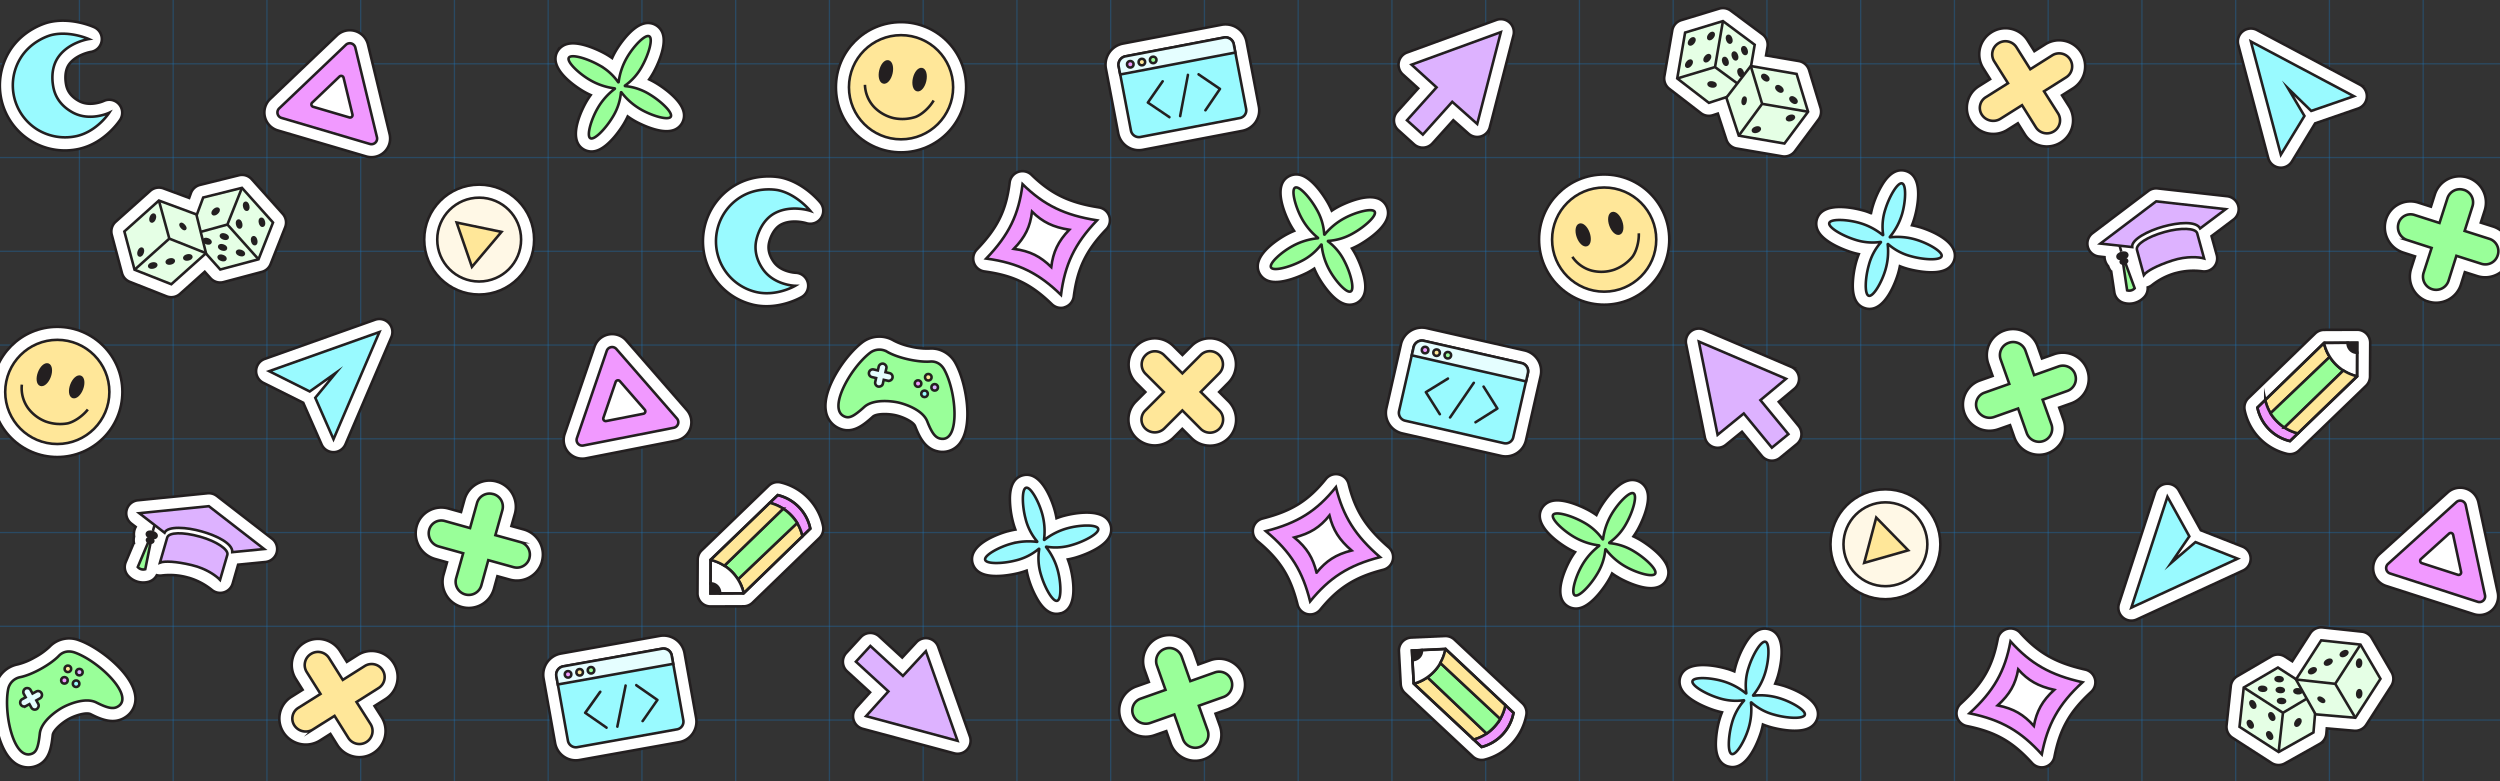 <svg xmlns="http://www.w3.org/2000/svg" viewBox="0 0 1920 600"><rect x="0" y="0" width="1920" height="600" fill="#333333" stroke="none"/><defs><style>.cls-1,.cls-8{fill:none;}.cls-1{stroke:#1c75bc;opacity:0.35;}.cls-1,.cls-10,.cls-11,.cls-13,.cls-2,.cls-3,.cls-4,.cls-5,.cls-6,.cls-7,.cls-8,.cls-9{stroke-miterlimit:10;}.cls-2{fill:#fff;}.cls-10,.cls-11,.cls-13,.cls-2,.cls-3,.cls-4,.cls-5,.cls-6,.cls-7,.cls-8,.cls-9{stroke:#231f20;stroke-width:2px;}.cls-3{fill:#99faff;}.cls-4{fill:#9f9;}.cls-5{fill:#f199ff;}.cls-6{fill:#ffe799;}.cls-12,.cls-7{fill:#231f20;}.cls-9{fill:#ddb2ff;}.cls-10{fill:#e5feff;}.cls-11{fill:#fff8e6;}.cls-13{fill:#e5ffe5;}</style></defs><g id="Layer_2" data-name="Layer 2"><line class="cls-1" y1="49" x2="1920" y2="49"/><line class="cls-1" y1="121" x2="1920" y2="121"/><line class="cls-1" y1="193" x2="1920" y2="193"/><line class="cls-1" y1="265" x2="1920" y2="265"/><line class="cls-1" y1="337" x2="1920" y2="337"/><line class="cls-1" y1="481" x2="1920" y2="481"/><line class="cls-1" y1="409" x2="1920" y2="409"/><line class="cls-1" y1="553" x2="1920" y2="553"/><line class="cls-1" x1="61" x2="61" y2="600"/><line class="cls-1" x1="133" x2="133" y2="600"/><line class="cls-1" x1="205" x2="205" y2="600"/><line class="cls-1" x1="277" x2="277" y2="600"/><line class="cls-1" x1="349" x2="349" y2="600"/><line class="cls-1" x1="421" x2="421" y2="600"/><line class="cls-1" x1="493" x2="493" y2="600"/><line class="cls-1" x1="565" x2="565" y2="600"/><line class="cls-1" x1="637" x2="637" y2="600"/><line class="cls-1" x1="709" x2="709" y2="600"/><line class="cls-1" x1="781" x2="781" y2="600"/><line class="cls-1" x1="853" x2="853" y2="600"/><line class="cls-1" x1="925" x2="925" y2="600"/><line class="cls-1" x1="997" x2="997" y2="600"/><line class="cls-1" x1="1069" x2="1069" y2="600"/><line class="cls-1" x1="1141" x2="1141" y2="600"/><line class="cls-1" x1="1213" x2="1213" y2="600"/><line class="cls-1" x1="1285" x2="1285" y2="600"/><line class="cls-1" x1="1357" x2="1357" y2="600"/><line class="cls-1" x1="1429" x2="1429" y2="600"/><line class="cls-1" x1="1501" x2="1501" y2="600"/><line class="cls-1" x1="1573" x2="1573" y2="600"/><line class="cls-1" x1="1645" x2="1645" y2="600"/><line class="cls-1" x1="1717" x2="1717" y2="600"/><line class="cls-1" x1="1789" x2="1789" y2="600"/><line class="cls-1" x1="1861" x2="1861" y2="600"/></g><g id="Layer_1" data-name="Layer 1"><path class="cls-2" d="M1432.38,236.73c-6.41-1.89-9.6-8-9.47-18a72.26,72.26,0,0,1,2.65-17.7,59.15,59.15,0,0,1,2-5.86c-1.61-.33-3.29-.74-5-1.25l-.93-.29c-2.07-.65-20.34-6.6-25.3-16.11a12,12,0,0,1-.93-9.25c4.79-15.18,32.65-7.47,35.81-6.54l.1,0c2,.58,3.85,1.25,5.62,2a59.7,59.7,0,0,1,1.57-6.14,72.74,72.74,0,0,1,7.41-16.3c5.37-8.52,11.35-11.88,17.76-10l.2.06c15.18,4.78,7.46,32.64,6.53,35.8a60.06,60.06,0,0,1-2,5.87,60.76,60.76,0,0,1,5.94,1.44l.1,0c3.16.94,30.73,9.62,26.49,25a12,12,0,0,1-5.81,7.26c-9.34,5.28-27.9.34-30-.24l-.94-.27c-1.8-.53-3.5-1.12-5.07-1.75-.37,1.9-.84,3.86-1.44,5.88-.94,3.16-9.62,30.73-25,26.49Z"/><path class="cls-3" d="M1451.43,181.93a.19.19,0,0,0,.17.32,49.84,49.84,0,0,1,19.85,1.79c9.64,2.87,20.63,9.35,19.7,12.72s-13.37,2.86-23.48.05a42.94,42.94,0,0,1-17.58-9.32.19.19,0,0,0-.33.16,50,50,0,0,1-1.81,19.79c-2.86,9.64-9.34,20.64-12.71,19.71s-2.86-13.37,0-23.48a43,43,0,0,1,9.26-17.53.2.2,0,0,0-.18-.33,43.09,43.09,0,0,1-19.75-1.76c-10-3.14-20.71-9.51-19.67-12.82s13.8-2.78,23.45.05a50.24,50.24,0,0,1,17.59,9.25.2.2,0,0,0,.32-.19,42.8,42.8,0,0,1,1.75-19.81c3.13-10,9.5-20.72,12.81-19.68s2.79,13.81,0,23.45A50,50,0,0,1,1451.43,181.93Z"/><path class="cls-2" d="M974.64,215.92a12.08,12.08,0,0,1-7.4-6c-7.29-14.18,18-28.33,20.94-29.9a60.32,60.32,0,0,1,5.69-2.69,61.19,61.19,0,0,1-3.24-5.4c-1.56-2.91-14.81-28.71-.9-36.49a12.13,12.13,0,0,1,9.49-.91c10.25,3.1,19.71,19.63,20.75,21.51a59.66,59.66,0,0,1,2.82,5.77,60.94,60.94,0,0,1,5.26-3.15c.75-.4,18.52-9.79,29.28-6.54a11.83,11.83,0,0,1,8.18,14.91c-2.93,10.34-19.67,19.92-21.57,21a57.86,57.86,0,0,1-5.61,2.76,58.75,58.75,0,0,1,3.15,5.4c1,1.93,9.63,19.17,6.35,29.41a12.07,12.07,0,0,1-5.94,7.18,12.21,12.21,0,0,1-9.13.71c-10.75-3.25-20.36-20.91-20.76-21.66a61.37,61.37,0,0,1-2.64-5.54,59.15,59.15,0,0,1-5.54,3.24C1001.91,210.47,984.89,219,974.64,215.92Z"/><path class="cls-4" d="M1012.06,183a.2.2,0,0,0,.1-.36,50.18,50.18,0,0,1-12.71-15.44c-4.76-8.91-7.9-21.34-4.84-23.05s11.5,7.53,16.62,16.73A43.17,43.17,0,0,1,1017,180a.21.21,0,0,0,.37.13,50.13,50.13,0,0,1,15.4-12.67c8.91-4.76,21.34-7.9,23-4.83s-7.53,11.49-16.73,16.62a43.42,43.42,0,0,1-19,5.76.2.2,0,0,0-.11.37,43.35,43.35,0,0,1,12.67,15.34c4.83,9.37,7.84,21.52,4.74,23.11s-11.74-7.89-16.53-16.79A50.27,50.27,0,0,1,1015,188a.21.21,0,0,0-.38-.1,43.07,43.07,0,0,1-15.37,12.72c-9.37,4.83-21.52,7.84-23.11,4.74s7.9-11.74,16.79-16.52A50.15,50.15,0,0,1,1012.06,183Z"/><path class="cls-2" d="M818.1,235.94a10,10,0,0,1-10.22-2.28c-16-15.54-29.56-22.13-51.81-25.18a10,10,0,0,1-5.86-16.83c16-16.64,22.57-30.09,25.19-51.41A10,10,0,0,1,782,132h0a10,10,0,0,1,10.25,2.29c15,14.65,29,21.44,51.76,25a10,10,0,0,1,5.65,16.8c-15.47,16.1-22.23,30.09-25,51.59a10,10,0,0,1-6.61,8.18Z"/><path class="cls-5" d="M757.43,198.57c17.58-18.3,25-33.9,27.9-57.11,16.59,16.2,32.29,23.81,57.18,27.76-17.36,18.08-24.76,34.33-27.67,57.26C798,210.13,782.58,202,757.43,198.57Zm49.93,6.5c1.46-11.47,5.15-19.59,13.83-28.63-12.44-2-20.29-5.78-28.59-13.88-1.42,11.6-5.16,19.4-14,28.56C791.23,192.84,798.94,196.9,807.36,205.07Z"/><path class="cls-2" d="M578.26,234a50,50,0,0,1-15.07-90.92c17.06-10.76,35.15-7.07,37.16-6.61,16.95,3.92,28.47,17.62,29.73,19.17a10,10,0,0,1-10,16c-.32-.07-.63-.16-.94-.26h0s-.55-.17-1.45-.37c-3.15-.72-11.19-2-17.74,1.42-6.22,3.26-8.62,11.2-9.2,13.55-1.24,5-.16,9.84,3.29,14.9s8.89,7.06,12.94,8a24.73,24.73,0,0,0,4,.6,10.23,10.23,0,0,1,2,.25,10,10,0,0,1,2.77,18.37c-.73.42-17.91,10.33-37.09,6Z"/><path class="cls-3" d="M610.73,219.49s-14.47,8.5-30.14,4.76a40,40,0,0,1-12.06-72.74c12.47-7.87,26.16-6.11,29.65-5.31,14,3.25,24.13,15.71,24.13,15.71s-14.56-4.83-27,1.68c-10,5.23-13.37,16.41-14.27,20-.95,3.84-2.34,12.57,4.74,22.94C594.39,219.13,610.73,219.49,610.73,219.49Z"/><circle class="cls-2" cx="1232" cy="184" r="50"/><circle class="cls-6" cx="1232" cy="184" r="40"/><ellipse class="cls-7" cx="1215.86" cy="180.3" rx="4.28" ry="8.24" transform="translate(9.49 415.89) rotate(-19.48)"/><ellipse class="cls-7" cx="1240.89" cy="171.44" rx="4.28" ry="8.24" transform="translate(13.88 423.73) rotate(-19.48)"/><path class="cls-8" d="M1207.57,197.24a26.11,26.11,0,0,0,15.2,10.69,30.64,30.64,0,0,0,17-.82,32.93,32.93,0,0,0,13.83-9.77c3.23-4.29,5.26-12.06,5-18.15"/><path class="cls-2" d="M1362.8,353.63a10,10,0,0,1-9.71-3.46l-15.26-18.58-12.38,10.08a10,10,0,0,1-16.12-5.78l-14.41-71.58a10,10,0,0,1,13.73-11.17l66.95,28.57a10,10,0,0,1,2.48,16.87l-12,10,15.18,18.46a10,10,0,0,1-1.39,14.09l-12.69,10.39A10,10,0,0,1,1362.8,353.63Z"/><path class="cls-9" d="M1371.67,290.9,1352,307.31l21.49,26.12-12.69,10.39-21.58-26.27-20.1,16.37-14.41-71.58Z"/><path class="cls-2" d="M197.26,288.4a10,10,0,0,1,6.08-12.76l84.71-30.09a10,10,0,0,1,12.53,13.36l-35.26,82.31a10,10,0,0,1-18.34.1s-14.07-31.91-14.09-32L202.21,294A10,10,0,0,1,197.26,288.4Z"/><path class="cls-3" d="M257.88,286.4l-20,14.25-31.16-15.59L291.39,255l-35.26,82.31-14-31.81Z"/><path class="cls-2" d="M1810.32,253.24a10,10,0,0,1,10,10.06l-.14,25.8a10,10,0,0,1-3,7.14L1765.63,346a10,10,0,0,1-6.94,2.81,10.22,10.22,0,0,1-2.33-.27A43.5,43.5,0,0,1,1723.89,315a10,10,0,0,1,2.83-9.21L1778,256.15a10,10,0,0,1,6.91-2.81Z"/><path class="cls-7" d="M1810.32,270.89v-7.65h-7.38a7.5,7.5,0,0,0,2,5.43A6.94,6.94,0,0,0,1810.32,270.89Z"/><path class="cls-6" d="M1789.29,274.05a26.13,26.13,0,0,1-4.3-10.71.34.34,0,0,0-.25.11l-45,43.7a33.07,33.07,0,0,0,1.46,4.92,32.57,32.57,0,0,0,2.62,5.32Z"/><path class="cls-5" d="M1739.69,307.15a33.17,33.17,0,0,0,8.76,16.27,34.63,34.63,0,0,0,16.36,9.42c-2,2-4.09,3.94-6.12,5.92a33.45,33.45,0,0,1-25-25.78Z"/><path class="cls-4" d="M1789.29,274.05a33.8,33.8,0,0,0,5.23,6.4,33.4,33.4,0,0,0,5.16,4.07l-45.2,43.83a36,36,0,0,1-6.08-5.08,36.33,36.33,0,0,1-4.63-5.88Q1766.54,295.73,1789.29,274.05Z"/><path class="cls-8" d="M1784.84,263.34a33.37,33.37,0,0,0,8.8,16.24,35.57,35.57,0,0,0,16.68,9.5"/><path class="cls-2" d="M1810.32,289V270.89a6.9,6.9,0,0,1-5.35-2.22,7.46,7.46,0,0,1-2-5.43l-17.67.08a.38.38,0,0,0-.36.46,34.41,34.41,0,0,0,25.31,25.28A.09.09,0,0,0,1810.32,289Z"/><path class="cls-6" d="M1810.22,289.19a.1.1,0,0,0,0-.15,49.38,49.38,0,0,1-5.4-1.84,36.16,36.16,0,0,1-5.1-2.68h0l-45.2,43.83h0a34.74,34.74,0,0,0,5.06,2.71,35.2,35.2,0,0,0,5.27,1.78C1779.82,318.28,1795.25,303.7,1810.22,289.19Z"/><path class="cls-8" d="M1810.18,289l.14-25.8-25.33.1L1733.68,313a33.45,33.45,0,0,0,25,25.78Z"/><path class="cls-2" d="M1572.67,348.14A20.08,20.08,0,0,1,1547,335.87l-3.28-9.36-9,3.17a20.45,20.45,0,0,1-26.08-12.45,19.66,19.66,0,0,1,12-25.06l9.68-3.42-3.31-9.34a20,20,0,0,1,12.18-25.51l.16-.05a20.08,20.08,0,0,1,25.6,12.22l3.27,9.25,9.36-3.33a20,20,0,0,1,25.47,12.13l0,.13a20,20,0,0,1-12.1,25.43l-9.49,3.37,3.37,9.43a20.05,20.05,0,0,1-12.19,25.65Z"/><path class="cls-4" d="M1587.65,300.26,1568.73,307l6.74,18.86a10,10,0,0,1-6.1,12.85h0a10.07,10.07,0,0,1-12.86-6.16l-6.61-18.81-18.4,6.51a10.44,10.44,0,0,1-13.33-6.35h0a9.64,9.64,0,0,1,5.87-12.3l19.1-6.76-6.64-18.76a10,10,0,0,1,6.09-12.75l.15-.06a10.07,10.07,0,0,1,12.84,6.13l6.62,18.7,18.79-6.69a9.93,9.93,0,0,1,12.69,6l0,.13A9.93,9.93,0,0,1,1587.65,300.26Z"/><path class="cls-2" d="M929.25,342.29A20,20,0,0,1,915,336.38l-7-7-6.72,6.72a20.42,20.42,0,0,1-28.9,0,19.63,19.63,0,0,1,0-27.76l7.25-7.26-7-7a20,20,0,0,1,0-28.27l.1-.1a20.06,20.06,0,0,1,28.38,0l7,6.94,7-7a19.93,19.93,0,0,1,28.21,0l.1.09a20,20,0,0,1,0,28.16l-7.11,7.14,7.1,7.05a20.05,20.05,0,0,1,.05,28.4l-.09.09A19.92,19.92,0,0,1,929.25,342.29Z"/><path class="cls-6" d="M936.34,286.74,922.16,301l14.22,14.11a10.05,10.05,0,0,1,0,14.23l0,0a10.08,10.08,0,0,1-14.27,0l-14.06-14.13L894.24,329a10.43,10.43,0,0,1-14.76,0h0a9.63,9.63,0,0,1,0-13.62l14.32-14.33L879.73,287a10,10,0,0,1,0-14.13l.12-.12a10,10,0,0,1,14.22,0l14,14,14.08-14.13a9.92,9.92,0,0,1,14.05,0l.1.1A9.92,9.92,0,0,1,936.34,286.74Z"/><path class="cls-2" d="M450,352a14.35,14.35,0,0,1-16.34-18.72l22.92-67a14.34,14.34,0,0,1,24.39-4.77l46.5,53.35a14.35,14.35,0,0,1-8.06,23.51Z"/><path class="cls-5" d="M517.44,328.54,448,342.15a4.35,4.35,0,0,1-4.95-5.67l22.92-67a4.35,4.35,0,0,1,7.39-1.45l46.5,53.36A4.35,4.35,0,0,1,517.44,328.54Zm-51.86-5.18,28.51-5.59a1.9,1.9,0,0,0,1.07-3.12l-19.1-21.92a1.9,1.9,0,0,0-3.24.63l-9.41,27.51A1.9,1.9,0,0,0,465.58,323.36Z"/><path class="cls-2" d="M719.79,346.57c-9.54-2.17-13.78-11.1-17-19.29-1.25-3.2-8.91-7-15-8.37S673,317.63,670.38,320c-7.09,6.42-14.16,12-22.78,10.06a17.66,17.66,0,0,1-1.81-.53,17.35,17.35,0,0,1-11.57-14.06c-2.72-16.7,14.64-42.17,27.79-52.37a21.69,21.69,0,0,1,24.37-1.57,49.82,49.82,0,0,0,13,4.62,53.17,53.17,0,0,0,14.19,1.55,21,21,0,0,1,6.36.45A21.54,21.54,0,0,1,734,279.22c7.86,14.44,13.48,45.73,4,60A16.66,16.66,0,0,1,722.16,347,18,18,0,0,1,719.79,346.57Z"/><path class="cls-4" d="M668.14,271c-15.22,11.81-33.29,44.1-19,49.09,3.35,1.18,6.7-.37,14.57-7.5,7.16-6.48,21.61-4.5,26.34-3.42s18.54,5.45,22.08,14.45c4,10.16,6.82,13,11.07,13.39,14.11,1.42,11.48-35.75,2.08-53-2.12-3.9-5.79-6.72-10.88-6.33-9,.7-24.83-2.68-33.06-7.53A11.75,11.75,0,0,0,668.14,271Z"/><circle class="cls-5" cx="705.06" cy="294.58" r="2.5"/><circle class="cls-6" cx="712.94" cy="289.72" r="2.5"/><circle class="cls-3" cx="710.04" cy="302.46" r="2.5"/><circle class="cls-9" cx="717.84" cy="297.49" r="2.5"/><path class="cls-10" d="M681.89,292.43l-3.19-.73-.71,3.16c-.37,1.6-2.41,2.29-3.54,2a3,3,0,0,1-2.31-3.36l.71-3.16-3.24-.74a3,3,0,0,1,1.33-5.85l3.25.74.72-3.17a3.16,3.16,0,0,1,3.51-2c1.15.26,2.74,1.68,2.33,3.37l-.71,3.15,3.18.73a3,3,0,0,1-1.33,5.85Z"/><path class="cls-2" d="M1639.43,232.68a15.63,15.63,0,0,1-8.63-.1,10,10,0,0,1-7-8.1l-2.38-15.84a11.79,11.79,0,0,1-2.36-4.19,11.49,11.49,0,0,1-2.19-3.8,11,11,0,0,1-.62-3.16L1612,197a10,10,0,0,1-4.94-17.91l42.83-32.42a9.77,9.77,0,0,1,3.39-1.67,9.9,9.9,0,0,1,3.76-.3l53.39,6a10,10,0,0,1,4.9,17.93l-16.88,12.72,4,14.48a10,10,0,0,1-11,12.55,51.63,51.63,0,0,0-20.33,1.32l-.12,0a51.63,51.63,0,0,0-18.26,9.29,10,10,0,0,1-3.29,1.74,10,10,0,0,1-2.61,7.41,15.66,15.66,0,0,1-7.22,4.46Z"/><path class="cls-9" d="M1689.7,175.43l19.63-14.79-53.39-6-42.84,32.42,24.41,2.69c-.69-5.9,12.47-12.55,23.76-15.71C1672.9,170.81,1686.59,169.58,1689.7,175.43Z"/><path class="cls-9" d="M1641.13,191.69c-.8-3.95,7.82-9.75,21.26-13.52,12.66-3.55,23.65-3,25,.8l5.36,19.51c-3.71-1-13.1-2.07-24.5,1.63-11.8,3.84-19.46,8.07-21.8,11.09Z"/><ellipse class="cls-7" cx="1629.98" cy="196.34" rx="3.83" ry="2.3" transform="translate(6.23 438.88) rotate(-15.36)"/><ellipse class="cls-7" cx="1631.16" cy="200.62" rx="2.49" ry="1.66" transform="translate(5.14 439.35) rotate(-15.36)"/><path class="cls-4" d="M1630.64,202.84l3,20.16a5.79,5.79,0,0,0,3.19,0,5.67,5.67,0,0,0,2.6-1.61l-7-19.07Z"/><line class="cls-2" x1="1627.88" y1="188.71" x2="1629.14" y2="193.26"/><circle class="cls-2" cx="368" cy="184" r="42.2"/><circle class="cls-11" cx="368" cy="184" r="32.2"/><polygon class="cls-6" points="350.7 170.93 362.44 204.96 385.13 178.09 350.7 170.93"/><path class="cls-2" d="M1077.25,332.92a16.16,16.16,0,0,1-12.5-19.42l11.17-49.09A16.52,16.52,0,0,1,1095.68,252L1171,269.14a16.39,16.39,0,0,1,12.18,19.7L1172,337.92a16,16,0,0,1-19.43,12.15Z"/><path class="cls-3" d="M1154.79,340.32l-75.32-17.15a6.24,6.24,0,0,1-5-7.45l11.17-49.09a6.53,6.53,0,0,1,7.79-4.89l75.32,17.15a6.31,6.31,0,0,1,4.65,7.73l-11.18,49.08A6,6,0,0,1,1154.79,340.32Z"/><path class="cls-10" d="M1172,292.91l-87.75-20,1.43-6.3a6.58,6.58,0,0,1,7.87-4.87l75,17.08a6.51,6.51,0,0,1,4.86,7.78Z"/><path class="cls-12" d="M1111.52,289.89,1096.7,299l-2.13,1.32a1,1,0,0,0-.36,1.37l9.39,14.84,1.32,2.1c.69,1.09,2.42.08,1.73-1l-9.39-14.85-1.32-2.09-.36,1.36,14.82-9.12,2.13-1.32c1.09-.67.09-2.4-1-1.72Z"/><path class="cls-12" d="M1138.55,297.43l9.24,14.7,1.33,2.11.36-1.37-14.69,9.25-2.12,1.33c-1.08.68-.08,2.41,1,1.73l14.7-9.25,2.11-1.33a1,1,0,0,0,.36-1.37l-9.25-14.7-1.33-2.11c-.68-1.09-2.41-.08-1.72,1Z"/><path class="cls-12" d="M1131,293.49l-6.15,9-9.8,14.34-2.25,3.29c-.73,1.07,1,2.07,1.73,1l6.15-9,9.8-14.33,2.25-3.29c.73-1.07-1-2.07-1.73-1Z"/><circle class="cls-5" cx="1094.47" cy="268.84" r="2.5"/><circle class="cls-6" cx="1103.3" cy="270.85" r="2.5"/><circle class="cls-4" cx="1111.93" cy="272.82" r="2.5"/><path class="cls-2" d="M207.84,202.81,219,174.57a10,10,0,0,0-1.85-10.33l-23.84-26.63a10,10,0,0,0-9.87-3L153.64,142a10,10,0,0,0-7,6.23L145.28,152l-19.78-7.33a10,10,0,0,0-10.14,1.93L88.84,170.31a10,10,0,0,0-3,10l7.83,29.4a10,10,0,0,0,6,6.73l28.24,11.13a10,10,0,0,0,10.33-1.85l19-17,4.42,4.94a10,10,0,0,0,10,3l29.4-7.83A10,10,0,0,0,207.84,202.81Z"/><polygon class="cls-13" points="145.4 180.46 169.14 206.98 198.54 199.15 209.67 170.91 185.83 144.28 156.05 151.69 145.4 180.46"/><polyline class="cls-8" points="185.83 144.28 174.64 172.45 145.4 180.46 174.64 172.45 198.54 199.15"/><ellipse class="cls-7" cx="159.08" cy="185.27" rx="1.5" ry="2.73" transform="translate(-68.47 273.89) rotate(-70.63)"/><ellipse class="cls-7" cx="171.88" cy="189.77" rx="1.5" ry="2.73" transform="matrix(0.33, -0.94, 0.94, 0.33, -64.16, 288.97)"/><ellipse class="cls-7" cx="184.69" cy="194.28" rx="1.5" ry="2.73" transform="translate(-59.85 304.06) rotate(-70.63)"/><ellipse class="cls-7" cx="165.62" cy="162.37" rx="2.73" ry="1.5" transform="translate(-66.08 151.86) rotate(-41.83)"/><ellipse class="cls-7" cx="173.18" cy="181.42" rx="1.5" ry="2.73" transform="matrix(0.33, -0.94, 0.94, 0.33, -55.42, 284.62)"/><ellipse class="cls-7" cx="170.56" cy="198.09" rx="1.5" ry="2.73" transform="translate(-72.9 293.28) rotate(-70.63)"/><ellipse class="cls-7" cx="195.23" cy="184.84" rx="1.5" ry="2.73" transform="translate(-36.68 48.83) rotate(-13.04)"/><ellipse class="cls-7" cx="183.65" cy="172.06" rx="1.5" ry="2.73" transform="translate(-34.09 45.88) rotate(-13.04)"/><ellipse class="cls-7" cx="201.16" cy="170.69" rx="1.5" ry="2.73" transform="translate(-33.33 49.8) rotate(-13.04)"/><ellipse class="cls-7" cx="189.1" cy="158.4" rx="1.5" ry="2.73" transform="translate(-30.87 46.76) rotate(-13.04)"/><polygon class="cls-13" points="122.03 154.02 95.51 177.76 103.34 207.16 131.58 218.29 158.21 194.45 150.81 164.67 122.03 154.02"/><polyline class="cls-8" points="103.34 207.16 130.04 183.26 122.03 154.02 130.04 183.26 158.21 194.45"/><ellipse class="cls-7" cx="108.06" cy="193.6" rx="2.73" ry="1.5" transform="translate(-110.42 231.32) rotate(-70.63)"/><ellipse class="cls-7" cx="117.29" cy="167.48" rx="2.73" ry="1.5" transform="translate(-79.62 222.58) rotate(-70.63)"/><ellipse class="cls-7" cx="140.49" cy="173.9" rx="1.05" ry="2.5" transform="translate(-80.17 138.04) rotate(-41.83)"/><ellipse class="cls-7" cx="117.3" cy="203.92" rx="2.73" ry="1.5" transform="translate(-42.99 31.73) rotate(-13.04)"/><ellipse class="cls-7" cx="130.78" cy="200.8" rx="2.73" ry="1.5" transform="translate(-41.94 34.69) rotate(-13.04)"/><ellipse class="cls-7" cx="144.26" cy="197.68" rx="2.73" ry="1.5" transform="translate(-40.89 37.66) rotate(-13.04)"/><path class="cls-2" d="M213.37,100.18A14.34,14.34,0,0,1,207.52,76l51.24-48.82a14.34,14.34,0,0,1,23.84,7L299.22,103a14.34,14.34,0,0,1-18,17.13Z"/><path class="cls-5" d="M284.05,110.56l-67.86-20a4.35,4.35,0,0,1-1.77-7.32l51.23-48.82a4.35,4.35,0,0,1,7.23,2.12l16.62,68.8A4.34,4.34,0,0,1,284.05,110.56ZM240.43,82l27.88,8.2A1.9,1.9,0,0,0,270.7,88l-6.83-28.26a1.9,1.9,0,0,0-3.17-.93l-21,20.06A1.9,1.9,0,0,0,240.43,82Z"/><path class="cls-2" d="M457.62,115.91a12.13,12.13,0,0,1-9.45-1.22c-13.66-8.22.43-33.58,2.08-36.44A59.55,59.55,0,0,1,453.67,73a57.37,57.37,0,0,1-5.6-2.88c-2.86-1.66-27.71-16.62-20-30.56a12.1,12.1,0,0,1,7.6-5.76c10.34-2.76,27.08,6.32,29,7.37a58.59,58.59,0,0,1,5.44,3.42,60.12,60.12,0,0,1,2.8-5.45c.43-.73,10.61-18.07,21.46-21a11.84,11.84,0,0,1,14.81,8.37c2.94,10.34-6.25,27.29-7.31,29.19a59.06,59.06,0,0,1-3.32,5.3,58.75,58.75,0,0,1,5.52,2.94c1.86,1.11,18.28,11.23,20.88,21.66a11.83,11.83,0,0,1-8.66,14.63c-10.86,2.9-28.32-7.06-29.06-7.48a60.18,60.18,0,0,1-5.15-3.33,59.44,59.44,0,0,1-3,5.67C478,96.93,468,113.14,457.62,115.91Z"/><path class="cls-4" d="M472.13,68.24a.2.2,0,0,0-.1-.37,50.34,50.34,0,0,1-18.94-6.43c-8.73-5.08-17.95-14-16.24-17.07s13.73.36,22.94,5.49a43.12,43.12,0,0,1,14.95,13.22.2.2,0,0,0,.38-.08,50.26,50.26,0,0,1,6.43-18.87c5.07-8.74,14-18,17.06-16.25s-.35,13.74-5.48,22.94A43.21,43.21,0,0,1,480,65.74a.21.21,0,0,0,.1.38,43.35,43.35,0,0,1,18.85,6.38c9,5.42,18,14.17,16.19,17.15s-14.13-.53-22.89-5.58a50.27,50.27,0,0,1-15-13.16.21.21,0,0,0-.37.12,43,43,0,0,1-6.38,18.91c-5.42,9-14.17,18-17.15,16.19s.54-14.14,5.58-22.89A50.08,50.08,0,0,1,472.13,68.24Z"/><circle class="cls-2" cx="692" cy="67" r="50"/><circle class="cls-6" cx="692" cy="67" r="40"/><ellipse class="cls-7" cx="680.34" cy="55.24" rx="8.24" ry="4.28" transform="translate(475.42 706.34) rotate(-77.17)"/><ellipse class="cls-7" cx="706.23" cy="61.14" rx="8.24" ry="4.28" transform="translate(489.81 736.17) rotate(-77.17)"/><path class="cls-8" d="M664.28,65.14a26.13,26.13,0,0,0,7.13,17.16,30.68,30.68,0,0,0,14.8,8.39,33,33,0,0,0,16.91-.87c5-1.89,10.89-7.38,13.93-12.67"/><path class="cls-2" d="M878,115a16.14,16.14,0,0,1-19.23-12.78l-9.43-49.45a16.52,16.52,0,0,1,13.12-19.3L938.3,19a16.4,16.4,0,0,1,19.05,13.16l9.42,49.45a16,16,0,0,1-12.93,18.92Z"/><path class="cls-3" d="M952,90.69l-75.89,14.46a6.24,6.24,0,0,1-7.54-4.83l-9.43-49.45a6.53,6.53,0,0,1,5.17-7.6L940.17,28.8A6.3,6.3,0,0,1,947.52,34L957,83.47A6,6,0,0,1,952,90.69Z"/><path class="cls-10" d="M948.73,40.36,860.32,57.21l-1.21-6.34a6.58,6.58,0,0,1,5.26-7.62L940,28.84A6.5,6.5,0,0,1,947.52,34Z"/><path class="cls-12" d="M892.06,61.9l-9.93,14.3-1.42,2.06a1,1,0,0,0,.36,1.37l14.55,9.84,2,1.39c1.07.72,2.07-1,1-1.73l-14.55-9.84-2-1.39.36,1.37L892.36,65l1.42-2.06c.74-1.06-1-2.06-1.72-1Z"/><path class="cls-12" d="M920,58l14.36,9.76,2.07,1.4-.36-1.37-9.76,14.36-1.4,2.07c-.73,1.06,1,2.07,1.72,1l9.76-14.36,1.4-2.07a1,1,0,0,0-.35-1.37l-14.36-9.76L921,56.23c-1.07-.73-2.07,1-1,1.73Z"/><path class="cls-12" d="M911.4,57.18l-2,10.71L906.13,85l-.74,3.91c-.24,1.26,1.69,1.8,1.93.54l2-10.71,3.23-17.07.74-3.91c.24-1.26-1.68-1.8-1.92-.53Z"/><circle class="cls-5" cx="868.06" cy="49.37" r="2.5"/><circle class="cls-6" cx="876.96" cy="47.67" r="2.5"/><circle class="cls-4" cx="885.65" cy="46.02" r="2.5"/><path class="cls-2" d="M1071.16,95.87a10,10,0,0,1,1.95-10.12l16.07-17.88-11.83-10.73a10,10,0,0,1-2.68-4,10.14,10.14,0,0,1-.42-5.36,10,10,0,0,1,6.39-7.47l68.58-25a10,10,0,0,1,13.12,11.89l-18.15,70.49a10,10,0,0,1-16.31,5L1116.14,92.3l-16,17.79a10,10,0,0,1-14.14.75l-12.18-11A9.84,9.84,0,0,1,1071.16,95.87Z"/><path class="cls-9" d="M1134.5,95.19l-19.18-17-22.58,25.18-12.19-11,22.72-25.28-19.2-17.41,68.58-25Z"/><path class="cls-2" d="M1320.3,6.63l-29,8.82a10,10,0,0,0-7,7.88l-6.06,35.22a10,10,0,0,0,3.75,9.62l24.31,18.73a10,10,0,0,0,9.21,1.59l3.8-1.25,6.55,20.06a10,10,0,0,0,7.81,6.75l35.08,6a10,10,0,0,0,9.71-3.88l18.17-24.4a10,10,0,0,0,1.55-8.88l-8.82-29.05a10,10,0,0,0-7.87-6.95l-25.16-4.32,1.12-6.53a10,10,0,0,0-3.88-9.72l-24.4-18.17A10,10,0,0,0,1320.3,6.63Z"/><polygon class="cls-13" points="1341.58 69.45 1347.61 34.37 1323.21 16.2 1294.16 25.02 1288.11 60.25 1312.41 78.98 1341.58 69.45"/><polyline class="cls-8" points="1288.11 60.25 1317.14 51.51 1341.58 69.45 1317.14 51.51 1323.21 16.2"/><ellipse class="cls-7" cx="1336.85" cy="55.74" rx="1.5" ry="2.73" transform="translate(54.9 439) rotate(-19.03)"/><ellipse class="cls-7" cx="1332.42" cy="42.92" rx="1.5" ry="2.73" transform="translate(58.84 436.86) rotate(-19.03)"/><ellipse class="cls-7" cx="1328" cy="30.08" rx="1.5" ry="2.73" transform="translate(62.79 434.71) rotate(-19.03)"/><ellipse class="cls-7" cx="1314.84" cy="64.85" rx="1.5" ry="2.73" transform="translate(1028.05 1349.67) rotate(-80.24)"/><ellipse class="cls-7" cx="1325.07" cy="47.08" rx="1.5" ry="2.73" transform="translate(57.08 434.69) rotate(-19.03)"/><ellipse class="cls-7" cx="1339.76" cy="38.79" rx="1.5" ry="2.73" transform="translate(60.59 439.03) rotate(-19.03)"/><ellipse class="cls-7" cx="1314.06" cy="27.68" rx="2.73" ry="1.5" transform="translate(473.47 1038.09) rotate(-51.45)"/><ellipse class="cls-7" cx="1311.23" cy="44.7" rx="2.73" ry="1.5" transform="translate(459.1 1042.3) rotate(-51.45)"/><ellipse class="cls-7" cx="1299.28" cy="31.82" rx="2.73" ry="1.5" transform="translate(464.67 1028.1) rotate(-51.45)"/><ellipse class="cls-7" cx="1297.14" cy="48.91" rx="2.73" ry="1.5" transform="translate(450.5 1032.86) rotate(-51.45)"/><polygon class="cls-13" points="1335.38 104.19 1370.45 110.22 1388.62 85.82 1379.8 56.78 1344.58 50.72 1325.84 75.03 1335.38 104.19"/><polyline class="cls-8" points="1388.62 85.82 1353.31 79.75 1335.38 104.19 1353.31 79.75 1344.58 50.72"/><ellipse class="cls-7" cx="1375.07" cy="90.55" rx="2.73" ry="1.5" transform="translate(45.64 453.37) rotate(-19.03)"/><ellipse class="cls-7" cx="1348.87" cy="99.54" rx="2.73" ry="1.5" transform="translate(41.28 445.31) rotate(-19.03)"/><ellipse class="cls-7" cx="1339.48" cy="77.37" rx="2.5" ry="1.05" transform="translate(1036.18 1384.36) rotate(-80.24)"/><ellipse class="cls-7" cx="1377.42" cy="76.89" rx="1.5" ry="2.73" transform="translate(458.86 1106.18) rotate(-51.45)"/><ellipse class="cls-7" cx="1366.6" cy="68.27" rx="1.5" ry="2.73" transform="translate(461.53 1094.48) rotate(-51.45)"/><ellipse class="cls-7" cx="1355.78" cy="59.65" rx="1.5" ry="2.73" transform="translate(464.19 1082.76) rotate(-51.45)"/><path class="cls-2" d="M1567.55,112a19.93,19.93,0,0,1-12.56-8.93l-5.26-8.4-8,5.06a20.43,20.43,0,0,1-28.18-6.42,19.62,19.62,0,0,1,6.16-27.07l8.69-5.46-5.28-8.39a20,20,0,0,1,6.28-27.56l.12-.08A20.06,20.06,0,0,1,1557.16,31l5.23,8.31,8.39-5.3a19.93,19.93,0,0,1,27.51,6.24l.08.12a20,20,0,0,1-6.23,27.46l-8.51,5.38,5.36,8.45a20,20,0,0,1-6.26,27.7l-.11.07A19.92,19.92,0,0,1,1567.55,112Z"/><path class="cls-6" d="M1586.8,59.39l-17,10.73L1580.54,87a10,10,0,0,1-3.13,13.87l0,0a10.06,10.06,0,0,1-13.9-3.18l-10.58-16.9-16.52,10.4A10.45,10.45,0,0,1,1522,88h0a9.63,9.63,0,0,1,3-13.28l17.15-10.79-10.6-16.85a10,10,0,0,1,3.14-13.77l.14-.09a10.05,10.05,0,0,1,13.87,3.16l10.56,16.78,16.86-10.65a9.94,9.94,0,0,1,13.71,3.11l.07.12A9.92,9.92,0,0,1,1586.8,59.39Z"/><path class="cls-2" d="M1754.23,128.48a9.8,9.8,0,0,1-4,.22,10,10,0,0,1-8.23-7.34l-23-86.91a10,10,0,0,1,3.46-10.39,10,10,0,0,1,10.9-1l79.1,42a10,10,0,0,1-1.43,18.28l-33,11.39L1760.23,124A10,10,0,0,1,1754.23,128.48Z"/><path class="cls-3" d="M1757.28,67.9l12.53,21.15-18.12,29.76-23-86.91,79.1,42L1775,85.2Z"/><path class="cls-2" d="M61.43,114.19A50,50,0,0,1,1.36,77.73,50.54,50.54,0,0,1,7,39.84c10.36-17.3,28.18-22.16,30.17-22.66C54,13,70.49,20.06,72.31,20.87A10,10,0,0,1,70.65,39.7c-.31.08-.63.14-1,.19h0s-.58.1-1.47.32C65.09,41,57.34,43.46,53,49.48,49,55.2,50.4,63.37,50.94,65.73c1.14,5,4.3,8.86,9.66,11.81s11.13,2.29,15.15,1.29a23.08,23.08,0,0,0,3.87-1.28,10.27,10.27,0,0,1,1.9-.68A10,10,0,0,1,92.28,92c-.46.7-11.32,17.3-30.4,22.06Z"/><path class="cls-3" d="M83.87,86.61s-9.08,14.12-24.76,17.85a40.93,40.93,0,0,1-30.33-4.91A40,40,0,0,1,15.53,45C23.11,32.33,36.12,27.72,39.6,26.87,53.57,23.44,68.22,30,68.22,30S53.05,32.25,44.9,43.67C38.36,52.84,40.37,64.35,41.19,68c.89,3.86,3.58,12.28,14.58,18.34C69.12,93.66,83.87,86.61,83.87,86.61Z"/><circle class="cls-2" cx="44" cy="301" r="50"/><circle class="cls-6" cx="44" cy="301" r="40"/><ellipse class="cls-7" cx="34.04" cy="287.77" rx="8.24" ry="4.28" transform="translate(-247.29 218.32) rotate(-69.39)"/><ellipse class="cls-7" cx="58.89" cy="297.12" rx="8.24" ry="4.28" transform="translate(-239.94 247.64) rotate(-69.39)"/><path class="cls-8" d="M16.78,295.4a26.19,26.19,0,0,0,4.75,18,30.64,30.64,0,0,0,13.53,10.31,32.93,32.93,0,0,0,16.87,1.44c5.23-1.2,11.79-5.84,15.52-10.67"/><path class="cls-2" d="M1864.73,231.61a20.09,20.09,0,0,1-13-25.29l3-9.43-9-2.9a20.46,20.46,0,0,1-13.23-25.71,19.67,19.67,0,0,1,24.69-12.7l9.77,3.13,3-9.43a20,20,0,0,1,25.14-12.93l.16.05a20.09,20.09,0,0,1,13,25.23l-3,9.34,9.46,3a20,20,0,0,1,12.93,25.07l0,.13a20,20,0,0,1-25,12.91L1893,209l-3,9.55a20.05,20.05,0,0,1-25.23,13Z"/><path class="cls-4" d="M1905.64,202.57l-19.14-6.1-6,19.1a10,10,0,0,1-12.64,6.53h0a10.07,10.07,0,0,1-6.51-12.69l6.13-19-18.59-6a10.43,10.43,0,0,1-6.76-13.12h0a9.63,9.63,0,0,1,12.12-6.23l19.29,6.18,6.08-18.95a10,10,0,0,1,12.56-6.47l.16,0a10.05,10.05,0,0,1,6.5,12.65l-6,18.89,19,6.06a9.93,9.93,0,0,1,6.45,12.49l-.05.13A9.93,9.93,0,0,1,1905.64,202.57Z"/><path class="cls-2" d="M105.68,446.77a15.64,15.64,0,0,1-7.32-4.58,10,10,0,0,1-1.78-10.57l6.22-14.77a12,12,0,0,1,.16-4.8,12,12,0,0,1,.11-4.38,11.62,11.62,0,0,1,1.12-3l-3.36-2.59a10,10,0,0,1,5.11-17.87l53.45-5.38a10,10,0,0,1,7.13,2.05L209,413.75a10,10,0,0,1-5.14,17.86l-21,2.07-4.14,14.43a10,10,0,0,1-15.93,5,51.5,51.5,0,0,0-18-9.46l-.12,0A51.25,51.25,0,0,0,124.13,442a10.25,10.25,0,0,1-3.71-.23,10,10,0,0,1-6.09,5,15.76,15.76,0,0,1-8.48.05Z"/><path class="cls-9" d="M178.41,424.06l24.45-2.4-42.47-32.91-53.45,5.38,19.44,15c2.48-5.39,17.18-4.22,28.46-1C166.47,411.37,178.8,417.45,178.41,424.06Z"/><path class="cls-9" d="M128.47,412.66c1.37-3.79,11.76-4.26,25.19-.48,12.66,3.56,21.75,9.76,21,13.72L169,445.35c-2.64-2.8-10.1-8.59-21.77-11.36-12.07-2.87-20.81-3.24-24.38-1.89Z"/><ellipse class="cls-7" cx="116.53" cy="410.82" rx="2.3" ry="3.83" transform="translate(-310.5 409.51) rotate(-73.99)"/><ellipse class="cls-7" cx="115.31" cy="415.09" rx="1.66" ry="2.49" transform="translate(-315.49 411.42) rotate(-73.99)"/><path class="cls-4" d="M113.71,416.72,105.8,435.5a5.67,5.67,0,0,0,5.76,1.66l4-19.91Z"/><line class="cls-2" x1="118.71" y1="403.22" x2="117.41" y2="407.76"/><path class="cls-2" d="M354.57,466.16a20.07,20.07,0,0,1-13.94-24.77l2.69-9.54-9.16-2.56A20.46,20.46,0,0,1,320,404.12a19.66,19.66,0,0,1,24.19-13.64l9.88,2.75,2.66-9.54a20,20,0,0,1,24.62-13.89l.16.05a20.08,20.08,0,0,1,13.94,24.71L392.77,404l9.57,2.65a20,20,0,0,1,13.88,24.56l0,.14a20,20,0,0,1-24.51,13.85L382,442.52l-2.65,9.66a20.05,20.05,0,0,1-24.71,14Z"/><path class="cls-4" d="M394.34,435.57,375,430.21l-5.31,19.32a10.05,10.05,0,0,1-12.38,7h0a10.07,10.07,0,0,1-7-12.43l5.4-19.2-18.81-5.24a10.44,10.44,0,0,1-7.25-12.86h0a9.63,9.63,0,0,1,11.86-6.69L361,405.55l5.34-19.17a10,10,0,0,1,12.31-6.94l.16,0a10,10,0,0,1,7,12.39L380.45,411l19.22,5.32a9.93,9.93,0,0,1,6.92,12.23l0,.14A9.92,9.92,0,0,1,394.34,435.57Z"/><path class="cls-2" d="M545.68,465.76a10,10,0,0,1-10-10.06l.14-25.8a10,10,0,0,1,3-7.14l51.5-49.71a10,10,0,0,1,6.94-2.81,10.22,10.22,0,0,1,2.33.27A43.5,43.5,0,0,1,632.11,404a10,10,0,0,1-2.83,9.21L578,462.85a10,10,0,0,1-6.91,2.81Z"/><path class="cls-7" d="M545.68,448.11v7.65h7.38a7.5,7.5,0,0,0-2-5.43A6.94,6.94,0,0,0,545.68,448.11Z"/><path class="cls-6" d="M566.71,445a26.13,26.13,0,0,1,4.3,10.71.34.34,0,0,0,.25-.11l45-43.7a33.07,33.07,0,0,0-1.46-4.92,32.57,32.57,0,0,0-2.62-5.32Z"/><path class="cls-5" d="M616.31,411.85a33.17,33.17,0,0,0-8.76-16.27,34.63,34.63,0,0,0-16.36-9.42c2-2,4.09-3.94,6.12-5.92a33.45,33.45,0,0,1,25,25.78Z"/><path class="cls-4" d="M566.71,445a33.8,33.8,0,0,0-5.23-6.4,33.4,33.4,0,0,0-5.16-4.07l45.2-43.83a36,36,0,0,1,6.08,5.08,36.33,36.33,0,0,1,4.63,5.88Q589.46,423.27,566.71,445Z"/><path class="cls-8" d="M571.16,455.66a33.37,33.37,0,0,0-8.8-16.24,35.57,35.57,0,0,0-16.68-9.5"/><path class="cls-2" d="M545.68,430v18.08a6.9,6.9,0,0,1,5.35,2.22,7.46,7.46,0,0,1,2,5.43l17.67-.08a.38.38,0,0,0,.36-.46,34.41,34.41,0,0,0-25.31-25.28A.09.09,0,0,0,545.68,430Z"/><path class="cls-6" d="M545.78,429.81a.1.1,0,0,0,0,.15,49.38,49.38,0,0,1,5.4,1.84,36.16,36.16,0,0,1,5.1,2.68h0l45.2-43.83h0a34.74,34.74,0,0,0-5.06-2.71,35.2,35.2,0,0,0-5.27-1.78C576.18,400.72,560.75,415.3,545.78,429.81Z"/><path class="cls-8" d="M545.82,430l-.14,25.8,25.33-.1L622.32,406a33.45,33.45,0,0,0-25-25.78Z"/><path class="cls-2" d="M814.55,471c-6.45,1.77-12.36-1.71-17.56-10.33a72.12,72.12,0,0,1-7.09-16.44,58,58,0,0,1-1.43-6c-1.55.57-3.19,1.1-5,1.59l-.94.25c-2.1.54-20.76,5.12-30-.34a12,12,0,0,1-5.67-7.37C743,417,770.71,408.83,773.89,408l.1,0q3-.81,5.81-1.29a59.18,59.18,0,0,1-1.9-6.05,73,73,0,0,1-2.31-17.75c.07-10.08,3.38-16.09,9.82-17.86l.2-.05c15.42-3.94,23.57,23.8,24.44,27A60.34,60.34,0,0,1,811.4,398a60.88,60.88,0,0,1,5.81-1.91l.1,0c3.18-.87,31.19-8,35.67,7.23a12.08,12.08,0,0,1-1.1,9.24c-5.15,9.41-23.53,15-25.61,15.61l-.94.27c-1.81.5-3.56.89-5.23,1.19q1,2.7,1.88,5.75c.86,3.18,8,31.18-7.23,35.67Z"/><path class="cls-3" d="M801.82,414.43a.19.19,0,0,0,.31.18,50.13,50.13,0,0,1,17.81-8.94c9.7-2.65,22.46-2.95,23.45.4s-9.85,9.49-19.92,12.43a42.87,42.87,0,0,1-19.85,1.36.2.2,0,0,0-.2.32,50,50,0,0,1,8.91,17.76c2.65,9.7,2.95,22.46-.4,23.45s-9.49-9.85-12.44-19.92a43.19,43.19,0,0,1-1.38-19.78.2.2,0,0,0-.33-.18,43,43,0,0,1-17.7,8.91c-10.16,2.62-22.61,2.85-23.47-.5s10.25-9.65,19.94-12.33a49.94,49.94,0,0,1,19.83-1.42.2.2,0,0,0,.17-.33,42.92,42.92,0,0,1-9-17.76c-2.62-10.15-2.85-22.61.51-23.47s9.65,10.26,12.33,19.95A50.09,50.09,0,0,1,801.82,414.43Z"/><path class="cls-2" d="M1004,471.67a10,10,0,0,1-7.48-7.34c-5.39-21.64-13.43-34.39-30.72-48.73a10,10,0,0,1,3.92-17.39c22.35-5.69,35.05-13.63,48.53-30.36a10,10,0,0,1,10-3.49h0a10,10,0,0,1,7.49,7.36c5,20.36,13.35,33.53,30.75,48.6a10,10,0,0,1-4.08,17.25c-21.63,5.51-34.76,13.82-48.43,30.64a10,10,0,0,1-9.93,3.46Z"/><path class="cls-5" d="M972.15,407.9c24.59-6.26,39.17-15.57,53.84-33.78,5.55,22.53,14.86,37.28,33.91,53.77-24.28,6.19-39.14,16.08-53.72,34C1000.51,439.15,991.7,424.11,972.15,407.9Zm39,31.88c7.29-9,14.72-13.92,26.86-17-9.52-8.25-14.18-15.62-17-26.88-7.34,9.1-14.63,13.75-26.93,16.89C1003.89,420.88,1008.3,428.4,1011.13,439.78Z"/><path class="cls-2" d="M1213.68,466.93a12.11,12.11,0,0,1-9.46-1.21c-13.66-8.21.39-33.58,2-36.44a58.13,58.13,0,0,1,3.42-5.29,59.81,59.81,0,0,1-5.61-2.88c-2.86-1.65-27.72-16.59-20-30.54a12.13,12.13,0,0,1,7.59-5.77c10.34-2.77,27.09,6.3,29,7.34a60.76,60.76,0,0,1,5.44,3.41c.81-1.78,1.73-3.6,2.8-5.44.43-.74,10.58-18.09,21.44-21a11.84,11.84,0,0,1,14.81,8.35c3,10.34-6.22,27.3-7.27,29.2a61.41,61.41,0,0,1-3.32,5.3,61,61,0,0,1,5.52,2.93c1.87,1.12,18.3,11.21,20.91,21.65a11.83,11.83,0,0,1-8.65,14.64c-10.85,2.91-28.32-7-29.06-7.46a60.32,60.32,0,0,1-5.16-3.31,59.39,59.39,0,0,1-3,5.67C1234,447.92,1224,464.15,1213.68,466.93Z"/><path class="cls-4" d="M1228.13,419.24a.21.21,0,0,0-.1-.37,50.16,50.16,0,0,1-19-6.41c-8.74-5.06-18-14-16.26-17s13.74.34,23,5.46a43.32,43.32,0,0,1,15,13.2.2.2,0,0,0,.38-.08,50.4,50.4,0,0,1,6.4-18.88c5.07-8.74,14-18,17-16.26s-.34,13.73-5.46,22.94A43.32,43.32,0,0,1,1236,416.74a.21.21,0,0,0,.1.38,43.27,43.27,0,0,1,18.86,6.35c9,5.42,18,14.16,16.21,17.14s-14.14-.52-22.9-5.55a50.32,50.32,0,0,1-15-13.15.21.21,0,0,0-.37.12,43.07,43.07,0,0,1-6.36,18.91c-5.41,9.05-14.15,18-17.14,16.21s.52-14.13,5.56-22.89A50,50,0,0,1,1228.13,419.24Z"/><circle class="cls-2" cx="1448" cy="418" r="42.2"/><circle class="cls-11" cx="1448" cy="418" r="32.2"/><polygon class="cls-6" points="1440.94 397.5 1431.7 432.29 1465.51 422.65 1440.94 397.5"/><path class="cls-2" d="M1727.62,424.9a10,10,0,0,1-4.9,13.25l-81.66,37.6a10,10,0,0,1-10.83-1.61,10.16,10.16,0,0,1-2.44-3.3,10,10,0,0,1-.42-7.27l27.71-85.15a10,10,0,0,1,18.26-1.75l16.91,30.57,31.93,12.52A10,10,0,0,1,1727.62,424.9Z"/><path class="cls-3" d="M1667.43,432.34l18.67-16,32.43,12.72-81.65,37.59,27.71-85.15,16.82,30.41Z"/><path class="cls-2" d="M1832.51,450a14.35,14.35,0,0,1-5.21-24.3l52.5-47.46a14.35,14.35,0,0,1,23.65,7.64L1918.26,455a14.34,14.34,0,0,1-18.44,16.65Z"/><path class="cls-5" d="M1902.9,462.18l-67.31-21.75a4.34,4.34,0,0,1-1.58-7.36l52.5-47.46a4.34,4.34,0,0,1,7.16,2.31l14.81,69.21A4.35,4.35,0,0,1,1902.9,462.18ZM1860,432.51l27.66,8.93a1.91,1.91,0,0,0,2.45-2.21l-6.09-28.43a1.9,1.9,0,0,0-3.14-1l-21.57,19.5A1.91,1.91,0,0,0,1860,432.51Z"/><path class="cls-2" d="M665.09,486.67a10,10,0,0,1,10.1,2.06L692.91,505l10.85-11.72a10,10,0,0,1,16.77,3.45l24.34,68.84a10,10,0,0,1-2.09,10.12,9.9,9.9,0,0,1-4,2.64,10.06,10.06,0,0,1-5.93.23l-70.3-18.85a10,10,0,0,1-4.84-16.36l10.5-11.64-17.63-16.13A10,10,0,0,1,650,501.4l11.11-12.07A10,10,0,0,1,665.09,486.67Z"/><path class="cls-9" d="M665.14,550l17.15-19-24.95-22.84,11.1-12.07,25,23,17.61-19,24.34,68.83Z"/><path class="cls-2" d="M1074.37,500.13a10,10,0,0,1,9.54-10.5l25.78-1.15a10,10,0,0,1,7.28,2.69l52.25,48.93a10,10,0,0,1,3.15,6.8,9.66,9.66,0,0,1-.16,2.33,43.51,43.51,0,0,1-31.8,34.12,10,10,0,0,1-9.34-2.37l-52.16-48.76a10,10,0,0,1-3.16-6.76Z"/><path class="cls-7" d="M1092,499.24l-7.64.38.37,7.38a7.54,7.54,0,0,0,5.33-2.31A6.92,6.92,0,0,0,1092,499.24Z"/><path class="cls-6" d="M1096.21,520.09a26.26,26.26,0,0,1-5.66,3.31,26.57,26.57,0,0,1-4.81,1.52.36.36,0,0,0,.11.25L1131.77,568a32.64,32.64,0,0,0,4.84-1.7,32.25,32.25,0,0,0,5.18-2.89Z"/><path class="cls-5" d="M1131.77,568a33.24,33.24,0,0,0,15.81-9.57,34.6,34.6,0,0,0,8.58-16.81l6.22,5.82a33.45,33.45,0,0,1-24.49,26.27Z"/><path class="cls-4" d="M1096.21,520.09a34.53,34.53,0,0,0,6.14-5.54,33.82,33.82,0,0,0,3.8-5.37l46,42.94a35.79,35.79,0,0,1-4.77,6.33,37.15,37.15,0,0,1-5.64,4.92Q1119,541.73,1096.21,520.09Z"/><path class="cls-8" d="M1085.74,525.07a33.32,33.32,0,0,0,15.78-9.61,35.45,35.45,0,0,0,8.65-17.14"/><path class="cls-2" d="M1110.06,498.33l-18.06.91a6.92,6.92,0,0,1-1.94,5.45,7.49,7.49,0,0,1-5.33,2.31l1,17.64a.37.37,0,0,0,.48.33,34.39,34.39,0,0,0,24-26.54A.09.09,0,0,0,1110.06,498.33Z"/><path class="cls-6" d="M1110.28,498.43a.08.08,0,0,0-.14,0,49.25,49.25,0,0,1-1.57,5.48,36.52,36.52,0,0,1-2.42,5.23h0l46,42.94h0a33.45,33.45,0,0,0,2.44-5.19,34.08,34.08,0,0,0,1.52-5.35C1140.86,527.32,1125.53,512.64,1110.28,498.43Z"/><path class="cls-8" d="M1110.14,498.47l-25.78,1.15,1.38,25.3,52.15,48.75a33.45,33.45,0,0,0,24.49-26.27Z"/><path class="cls-2" d="M924.63,583.15A20.07,20.07,0,0,1,899,570.86l-3.28-9.36-9,3.16a20.45,20.45,0,0,1-26.08-12.47,19.65,19.65,0,0,1,12-25l9.68-3.42-3.3-9.34a20,20,0,0,1,12.2-25.5l.15-.06A20.1,20.1,0,0,1,917,501.07l3.26,9.26,9.36-3.32a20,20,0,0,1,25.46,12.15l0,.13A20,20,0,0,1,943,544.7l-9.49,3.37,3.36,9.43a20,20,0,0,1-12.2,25.64Z"/><path class="cls-4" d="M939.65,535.28,920.72,542l6.73,18.86a10,10,0,0,1-6.11,12.85h0a10.07,10.07,0,0,1-12.86-6.17l-6.59-18.81-18.41,6.49a10.44,10.44,0,0,1-13.32-6.37h0A9.62,9.62,0,0,1,876,536.58l19.11-6.75-6.63-18.77a10,10,0,0,1,6.1-12.74l.15-.06a10.07,10.07,0,0,1,12.84,6.14l6.6,18.71L933,516.43a9.94,9.94,0,0,1,12.69,6.06l.05.13A9.94,9.94,0,0,1,939.65,535.28Z"/><path class="cls-2" d="M271.55,581A19.93,19.93,0,0,1,259,572.05l-5.26-8.4-8,5.06a20.43,20.43,0,0,1-28.18-6.42,19.62,19.62,0,0,1,6.16-27.07l8.69-5.46-5.28-8.39a20,20,0,0,1,6.28-27.56l.12-.08A20.06,20.06,0,0,1,261.16,500l5.23,8.31,8.39-5.3a19.93,19.93,0,0,1,27.51,6.24l.08.12a20,20,0,0,1-6.23,27.46l-8.51,5.38,5.36,8.45a20,20,0,0,1-6.26,27.7l-.11.07A19.92,19.92,0,0,1,271.55,581Z"/><path class="cls-6" d="M290.8,528.39l-17,10.73L284.54,556a10,10,0,0,1-3.13,13.87l0,0a10.06,10.06,0,0,1-13.9-3.18l-10.58-16.9-16.52,10.4A10.45,10.45,0,0,1,226,557h0a9.63,9.63,0,0,1,3-13.28l17.15-10.79-10.6-16.85a10,10,0,0,1,3.14-13.77l.14-.09a10.05,10.05,0,0,1,13.87,3.16l10.56,16.78,16.86-10.65a9.94,9.94,0,0,1,13.71,3.11l.07.12A9.92,9.92,0,0,1,290.8,528.39Z"/><path class="cls-2" d="M95.06,551.57c-8.57,4.72-17.68.87-25.53-3.11-3.07-1.55-11.3.72-16.77,3.73S40.87,561,40.49,564.57c-1,9.5-2.6,18.39-10.34,22.65a17.8,17.8,0,0,1-1.7.82,17.38,17.38,0,0,1-18-2.81C-2.67,574.56-6.64,544-3.6,527.63a21.72,21.72,0,0,1,17.16-17.38,49.57,49.57,0,0,0,12.79-5.2A53.09,53.09,0,0,0,38,496.78a20.88,20.88,0,0,1,22.93-5c15.48,5.56,40.48,25.19,42.88,42.12a16.68,16.68,0,0,1-6.71,16.37A20.16,20.16,0,0,1,95.06,551.57Z"/><path class="cls-4" d="M6.23,529.45c-3.51,18.94,4.46,55.08,18.42,49.34,3.28-1.35,4.75-4.74,5.9-15.3,1-9.6,13.14-17.73,17.39-20.07s17.47-8.25,26.1-3.88c9.74,4.93,13.72,5.14,17.17,2.64,11.49-8.33-15.19-34.34-33.68-41-4.18-1.5-8.8-1.17-12.34,2.51C39,510.18,24.87,518.22,15.5,520.06A11.74,11.74,0,0,0,6.23,529.45Z"/><circle class="cls-5" cx="49.48" cy="522.52" r="2.5"/><circle class="cls-6" cx="52.14" cy="513.66" r="2.5"/><circle class="cls-3" cx="58.45" cy="525.1" r="2.5"/><circle class="cls-9" cx="60.97" cy="516.2" r="2.5"/><path class="cls-10" d="M30.75,536.32l-2.86,1.58,1.56,2.83c.79,1.44-.28,3.31-1.29,3.87a3,3,0,0,1-4-1l-1.56-2.83-2.91,1.61a3.06,3.06,0,0,1-3.79-1.34,3,3,0,0,1,.89-3.92l2.92-1.6-1.57-2.85a3.16,3.16,0,0,1,1.28-3.85c1-.57,3.16-.56,4,1L25,532.64l2.86-1.57a3,3,0,0,1,2.9,5.25Z"/><path class="cls-2" d="M445.4,583.63a16.16,16.16,0,0,1-19.08-13l-8.86-49.55a16.52,16.52,0,0,1,13.34-19.15l76.05-13.59a16.38,16.38,0,0,1,18.89,13.38l8.86,49.56A16,16,0,0,1,521.45,570Z"/><path class="cls-3" d="M519.69,560.19l-76.05,13.59a6.24,6.24,0,0,1-7.48-4.92l-8.86-49.55a6.52,6.52,0,0,1,5.26-7.54l76.05-13.6a6.3,6.3,0,0,1,7.29,5.3L524.76,553A6,6,0,0,1,519.69,560.19Z"/><path class="cls-10" d="M517,509.83l-88.59,15.84-1.14-6.36a6.58,6.58,0,0,1,5.34-7.56l75.76-13.54a6.5,6.5,0,0,1,7.5,5.26Z"/><path class="cls-12" d="M460.11,530.73,450,544.92l-1.45,2a1,1,0,0,0,.35,1.37l14.44,10,2,1.42c1.06.73,2.06-1,1-1.73L452,548l-2-1.41.36,1.37,10.09-14.19,1.45-2a1,1,0,0,0-1.73-1Z"/><path class="cls-12" d="M488.09,527.1,502.34,537l2.05,1.43-.36-1.37-9.92,14.25-1.43,2c-.74,1.06,1,2.06,1.73,1l9.92-14.25,1.43-2a1,1,0,0,0-.36-1.36l-14.25-9.93-2-1.43c-1.06-.74-2.06,1-1,1.73Z"/><path class="cls-12" d="M479.51,526.23l-2.16,10.68-3.43,17-.78,3.9c-.26,1.26,1.67,1.8,1.93.53l2.15-10.68,3.43-17,.78-3.91c.26-1.26-1.67-1.79-1.92-.53Z"/><circle class="cls-5" cx="436.26" cy="517.91" r="2.5"/><circle class="cls-6" cx="445.18" cy="516.32" r="2.5"/><circle class="cls-4" cx="453.9" cy="514.76" r="2.5"/><path class="cls-2" d="M1327.15,588.66c-6.41-1.92-9.57-8-9.39-18.08a72.37,72.37,0,0,1,2.72-17.69c.6-2.1,1.27-4,2-5.85-1.61-.33-3.29-.75-5-1.28l-.94-.29c-2.06-.65-20.3-6.69-25.22-16.22a12.06,12.06,0,0,1-.89-9.25c4.85-15.16,32.68-7.33,35.84-6.39l.09,0c2,.6,3.86,1.27,5.62,2a59.33,59.33,0,0,1,1.6-6.13,72.64,72.64,0,0,1,7.48-16.27c5.41-8.5,11.4-11.83,17.8-9.9l.2.06c15.16,4.85,7.32,32.68,6.38,35.83a59.8,59.8,0,0,1-2.08,5.86,59,59,0,0,1,5.94,1.47l.09,0c3.16,1,30.69,9.76,26.38,25.08a12.05,12.05,0,0,1-5.84,7.24c-9.36,5.24-27.9.22-30-.37l-.94-.28c-1.8-.54-3.49-1.14-5.07-1.77-.37,1.89-.85,3.85-1.46,5.87-1,3.15-9.76,30.69-25.08,26.38Z"/><path class="cls-3" d="M1346.44,533.94a.19.19,0,0,0,.17.32,50,50,0,0,1,19.84,1.89c9.62,2.91,20.59,9.43,19.65,12.8s-13.39,2.8-23.48-.06a42.74,42.74,0,0,1-17.54-9.39.2.2,0,0,0-.34.16,49.81,49.81,0,0,1-1.89,19.78c-2.91,9.63-9.44,20.6-12.8,19.65s-2.8-13.38,0-23.48a43,43,0,0,1,9.34-17.48.2.2,0,0,0-.18-.34,43,43,0,0,1-19.74-1.85c-10-3.18-20.67-9.6-19.61-12.9s13.81-2.72,23.45.16a50,50,0,0,1,17.54,9.32.2.2,0,0,0,.32-.19,43,43,0,0,1,1.84-19.8c3.18-10,9.6-20.68,12.9-19.62s2.73,13.82-.15,23.45A49.9,49.9,0,0,1,1346.44,533.94Z"/><path class="cls-2" d="M1570.74,589a10,10,0,0,1-10.06-2.93c-15-16.53-28.08-24-50.09-28.44a10,10,0,0,1-4.76-17.18c17-15.57,24.44-28.57,28.42-49.68a10,10,0,0,1,7.13-7.78h0a10,10,0,0,1,10.08,2.94c14,15.58,27.6,23.25,50,28.31a10,10,0,0,1,4.56,17.13c-16.46,15.08-24.11,28.6-28.21,49.89a10,10,0,0,1-7.12,7.73Z"/><path class="cls-5" d="M1512.58,547.82c18.72-17.14,27.17-32.23,31.5-55.21,15.52,17.23,30.7,25.83,55.28,31.36-18.48,16.93-26.9,32.67-31.27,55.37C1552.34,562,1537.47,552.87,1512.58,547.82ZM1562,557.5c2.18-11.35,6.39-19.22,15.63-27.69-12.29-2.77-19.88-7.06-27.64-15.68-2.16,11.49-6.39,19-15.75,27.61C1546.69,544.26,1554.12,548.8,1562,557.5Z"/><path class="cls-2" d="M1713.24,527,1710,557.13a10,10,0,0,0,4.53,9.48l30,19.35a10,10,0,0,0,10.31.31l26.75-15a10,10,0,0,0,5.06-7.86l.34-4,21,1.81a10,10,0,0,0,9.26-4.55l19.27-29.92a10,10,0,0,0,.23-10.46L1821.48,490a10,10,0,0,0-7.57-4.89l-30.18-3.25a10,10,0,0,0-9.47,4.53l-13.82,21.46-5.57-3.58a10,10,0,0,0-10.46-.23l-26.27,15.35A10,10,0,0,0,1713.24,527Z"/><polygon class="cls-13" points="1779.37 531.94 1749.45 512.67 1723.18 528.02 1719.94 558.2 1749.99 577.55 1776.74 562.51 1779.37 531.94"/><polyline class="cls-8" points="1749.99 577.55 1753.31 547.42 1779.37 531.94 1753.31 547.42 1723.18 528.02"/><ellipse class="cls-7" cx="1764.91" cy="530.93" rx="1.5" ry="2.73" transform="translate(1112.36 2254.58) rotate(-86.01)"/><ellipse class="cls-7" cx="1751.37" cy="529.99" rx="1.5" ry="2.73" transform="translate(1100.7 2240.2) rotate(-86.01)"/><ellipse class="cls-7" cx="1737.83" cy="529.04" rx="1.5" ry="2.73" transform="translate(1089.05 2225.81) rotate(-86.01)"/><ellipse class="cls-7" cx="1764.68" cy="554.75" rx="2.73" ry="1.5" transform="translate(342.74 1737.94) rotate(-57.21)"/><ellipse class="cls-7" cx="1752.33" cy="538.38" rx="1.5" ry="2.73" transform="translate(1093.23 2248.97) rotate(-86.01)"/><ellipse class="cls-7" cx="1750.45" cy="521.62" rx="1.5" ry="2.73" transform="translate(1108.19 2231.49) rotate(-86.01)"/><ellipse class="cls-7" cx="1730.17" cy="540.93" rx="1.5" ry="2.73" transform="translate(-48.91 888.72) rotate(-28.42)"/><ellipse class="cls-7" cx="1744.73" cy="550.19" rx="1.5" ry="2.73" transform="translate(-51.57 896.77) rotate(-28.42)"/><ellipse class="cls-7" cx="1728.2" cy="556.15" rx="1.5" ry="2.73" transform="translate(-56.39 889.62) rotate(-28.42)"/><ellipse class="cls-7" cx="1743.09" cy="564.8" rx="1.5" ry="2.73" transform="translate(-58.72 897.75) rotate(-28.42)"/><polygon class="cls-13" points="1808.92 551.24 1828.19 521.32 1812.85 495.05 1782.67 491.81 1763.31 521.86 1778.35 548.6 1808.92 551.24"/><polyline class="cls-8" points="1812.85 495.05 1793.45 525.17 1808.92 551.24 1793.45 525.17 1763.31 521.86"/><ellipse class="cls-7" cx="1811.89" cy="509.37" rx="2.73" ry="1.5" transform="translate(1177.57 2281.39) rotate(-86.01)"/><ellipse class="cls-7" cx="1809.92" cy="537" rx="2.73" ry="1.5" transform="matrix(0.07, -1, 1, 0.07, 1148.17, 2305.13)"/><ellipse class="cls-7" cx="1785.85" cy="536.97" rx="1.05" ry="2.5" transform="matrix(0.54, -0.84, 0.84, 0.54, 367.39, 1747.58)"/><ellipse class="cls-7" cx="1800.24" cy="501.87" rx="2.73" ry="1.5" transform="translate(-21.87 917.36) rotate(-28.42)"/><ellipse class="cls-7" cx="1788.08" cy="508.45" rx="2.73" ry="1.5" transform="translate(-26.47 912.37) rotate(-28.42)"/><ellipse class="cls-7" cx="1775.91" cy="515.04" rx="2.73" ry="1.5" transform="translate(-31.08 907.37) rotate(-28.42)"/></g></svg>